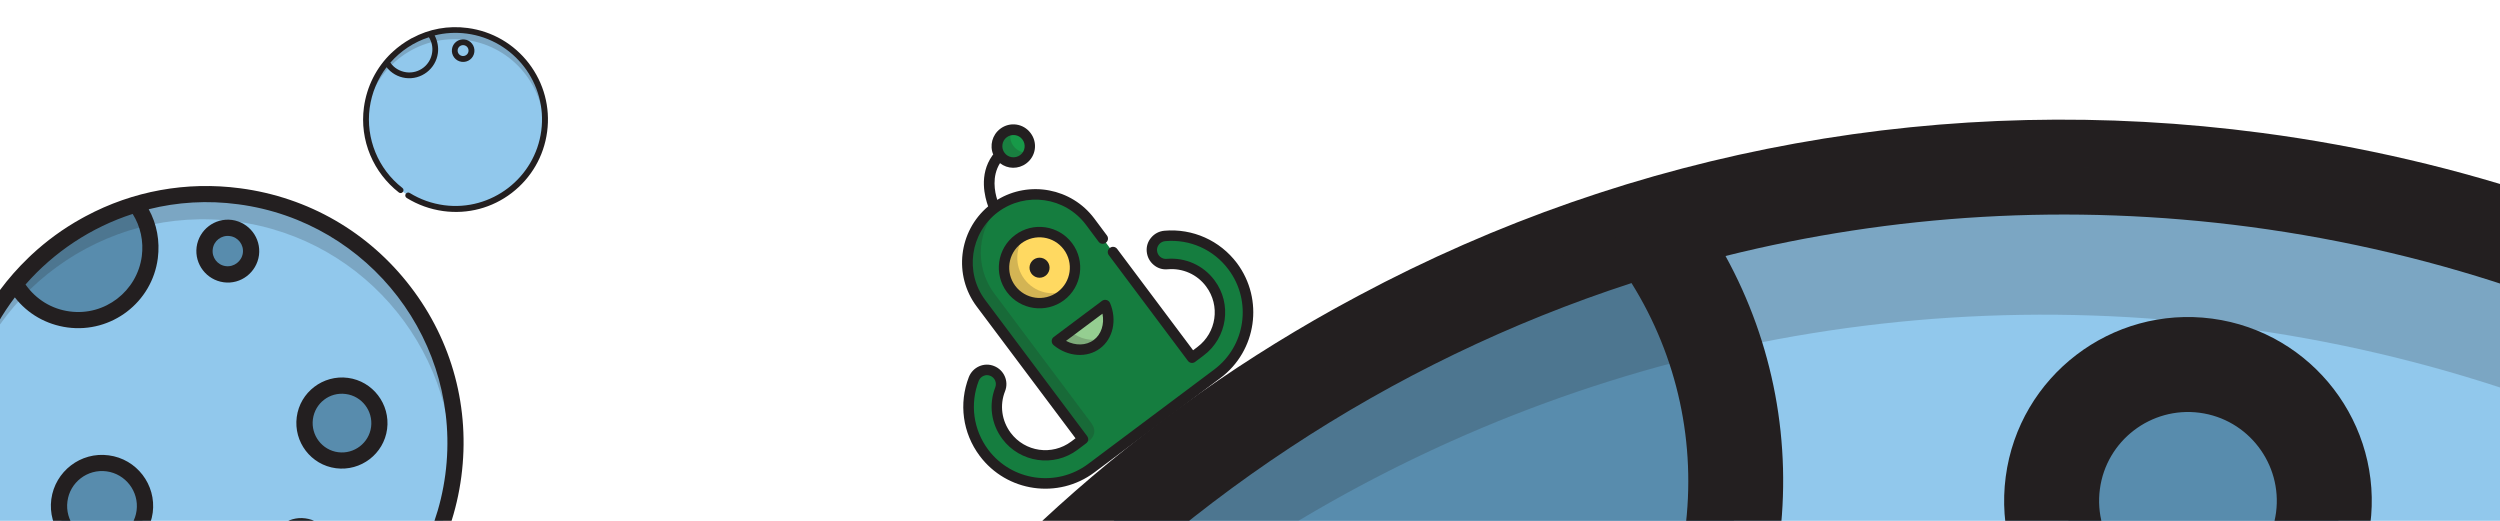 <?xml version="1.0" encoding="utf-8"?>
<!-- Generator: Adobe Illustrator 16.0.0, SVG Export Plug-In . SVG Version: 6.00 Build 0)  -->
<!DOCTYPE svg PUBLIC "-//W3C//DTD SVG 1.1//EN" "http://www.w3.org/Graphics/SVG/1.1/DTD/svg11.dtd">
<svg version="1.1" id="Livello_1" xmlns="http://www.w3.org/2000/svg" xmlns:xlink="http://www.w3.org/1999/xlink" x="0px" y="0px"
	 width="1920px" height="400px" viewBox="4 0 1920 400" enable-background="new 4 0 1920 400" xml:space="preserve">
<g>
	<defs>
		<rect id="SVGID_1_" x="4" y="0" width="1920" height="400"/>
	</defs>
	<clipPath id="SVGID_2_">
		<use xlink:href="#SVGID_1_"  overflow="visible"/>
	</clipPath>
	<g clip-path="url(#SVGID_2_)">
		<path fill="#91C8EC" d="M903.9,2130.2c-303.399-235.899-477-622-422.8-1030.399c81.1-612.2,643.2-1042.7,1255.4-961.601
			c612.199,81.1,1042.699,643.2,961.6,1255.4s-643.2,1042.7-1255.4,961.6c-162.699-21.6-312.5-77.1-443.399-158.5"/>
		<g>
			<ellipse fill="#588CAD" cx="2197.352" cy="1157.399" rx="168.395" ry="168.395"/>
			<ellipse fill="#588CAD" cx="2014.393" cy="1727.146" rx="106.497" ry="106.497"/>
			<path fill="#588CAD" d="M1334.199,412.5c11.7-88-13.1-172.399-62.6-238.1C1059.4,237.5,871,362.5,730.3,531
				c48.6,84.9,134.8,146.9,239.2,160.801C1147.4,715.4,1310.6,590.301,1334.199,412.5z"/>
			<ellipse fill="#588CAD" cx="1119.506" cy="1530.037" rx="193.194" ry="193.194"/>
			<ellipse fill="#588CAD" cx="1696.228" cy="384.709" rx="104.697" ry="104.697"/>
		</g>
		<g>
			<path fill="#231F20" d="M2291.699,2163.301c244.9-187.5,402-459.2,442.5-764.9s-40.5-609-228-853.8s-459.199-402-764.9-442.5
				C1499.199,70,1258.699,114.1,1047.5,227c-2.5,1.3-4.9,2.601-7.4,4c-3.9,2.101-7.7,4.2-11.6,6.3
				C947.4,282.4,872,337.2,803.699,400.7c-4.6,4.2-9.1,8.5-13.6,12.8c-0.3,0.301-0.5,0.5-0.8,0.801
				c-188.601,180.6-309.5,418-344.4,680.699c-27,203.601,0.7,410.601,79.9,598.9c76.899,182.6,200.2,343.5,356.7,465.1
				c15.899,12.4,38.8,9.5,51.199-6.399c12.4-15.899,9.5-38.8-6.399-51.2c-302.601-235.3-459.4-617.3-409.101-996.8
				c25.5-192.8,100.7-367,210.801-511.7c57.899,74.101,141.699,122.4,236.699,135c197.5,26.2,379.4-113.2,405.601-310.7
				c10.199-77-4.301-153.6-41.101-220.6c128-31.9,263.9-40.7,402.4-22.4c591.3,78.4,1008.6,623.2,930.2,1214.4
				c-78.4,591.3-623.2,1008.601-1214.4,930.2c-153.899-20.4-298.2-72-428.899-153.301c-17.101-10.6-39.601-5.399-50.2,11.7
				c-10.601,17.101-5.4,39.601,11.7,50.2c139.6,86.8,293.6,141.9,457.8,163.7C1743.6,2431.801,2046.8,2350.801,2291.699,2163.301z
				 M1298.1,407.7c-20.9,157.601-166.1,268.8-323.7,247.9c-81.3-10.8-152.399-54.4-198.6-121C904.199,388.301,1070.6,278,1257,217.4
				C1292.4,274.1,1306.9,340.801,1298.1,407.7z"/>
			<path fill="#231F20" d="M2170.4,1360.4c112,14.8,215.2-64.2,230-176.2s-64.2-215.199-176.2-230c-112-14.8-215.1,64.2-230,176.2
				C1979.4,1242.4,2058.5,1345.6,2170.4,1360.4z M2214.699,1026.6c72.101,9.6,123,76,113.5,148.1c-9.6,72.101-76,123-148.1,113.4
				c-72.101-9.601-123-76-113.5-148.101C2076.1,1067.9,2142.6,1017,2214.699,1026.6z"/>
			<path fill="#231F20" d="M1995.6,1868.801c78.2,10.399,150.2-44.801,160.5-123c10.4-78.2-44.8-150.2-123-160.5
				c-78.2-10.4-150.2,44.8-160.5,123C1862.3,1786.5,1917.4,1858.5,1995.6,1868.801z M2023.6,1657.6c38.3,5.1,65.3,40.399,60.3,78.7
				c-5.101,38.3-40.399,65.3-78.7,60.3c-38.3-5-65.3-40.4-60.3-78.7C1950,1679.6,1985.3,1652.6,2023.6,1657.6z"/>
			<path fill="#231F20" d="M1149.6,1302.301c-125.5-16.601-241.2,72-257.9,197.5c-16.6,125.6,72,241.199,197.5,257.899
				c125.601,16.601,241.2-72,257.9-197.5C1363.8,1434.6,1275.199,1318.9,1149.6,1302.301z M1274.9,1550.6
				c-11.399,85.7-90.3,146.2-176,134.8c-85.7-11.399-146.2-90.3-134.8-176s90.3-146.2,176-134.8
				C1225.699,1385.9,1286.199,1464.9,1274.9,1550.6z"/>
			<path fill="#231F20" d="M1702.9,244.7c-77.2-10.2-148.3,44.2-158.5,121.4s44.2,148.3,121.4,158.5s148.3-44.2,158.5-121.4
				C1834.5,326.1,1780.1,255,1702.9,244.7z M1675.4,452.301c-37.3-4.9-63.6-39.301-58.7-76.601c4.9-37.3,39.301-63.6,76.601-58.7
				c37.3,4.9,63.6,39.301,58.7,76.601C1747.1,430.9,1712.699,457.301,1675.4,452.301z"/>
		</g>
		<g opacity="0.2">
			<path fill="#231F20" d="M1721.5,251.5C2314.699,330.1,2737.3,860.301,2689.199,1450c3.4-18.6,6.4-37.5,8.9-56.5
				c81.1-612.199-349.4-1174.3-961.6-1255.399c-612.2-81-1174.301,349.5-1255.4,961.7c-2.5,19-4.5,38-6.1,56.899
				C582.1,574.7,1128.3,172.9,1721.5,251.5z"/>
		</g>
	</g>
	<g clip-path="url(#SVGID_2_)">
		<path fill="#91C8EC" d="M45.5,491.2C-6.4,450.9-36,384.9-26.8,315.1C-12.9,210.5,83.1,136.9,187.8,150.7
			C292.5,164.6,366,260.6,352.2,365.301C338.3,469.9,242.3,543.5,137.6,529.7c-27.8-3.7-53.399-13.2-75.8-27.1"/>
		<g>
			<ellipse fill="#588CAD" cx="266.581" cy="324.918" rx="28.8" ry="28.8"/>
			<ellipse fill="#588CAD" cx="235.305" cy="422.327" rx="18.199" ry="18.199"/>
			<path fill="#588CAD" d="M119,197.6c2-15-2.2-29.5-10.7-40.7c-36.3,10.8-68.5,32.1-92.5,61c8.3,14.5,23,25.1,40.9,27.5
				C87.1,249.4,115,228,119,197.6z"/>
			<ellipse fill="#588CAD" cx="82.324" cy="388.662" rx="32.999" ry="32.999"/>
			<ellipse fill="#588CAD" cx="180.883" cy="192.86" rx="17.899" ry="17.899"/>
		</g>
		<g>
			<path fill="#231F20" d="M282.7,496.9c41.899-32.1,68.699-78.5,75.6-130.8s-6.9-104.101-39-145.9c-32.1-41.9-78.5-68.7-130.8-75.6
				C147.1,139.1,106,146.7,69.9,166c-0.399,0.2-0.8,0.5-1.3,0.7c-0.7,0.4-1.3,0.7-2,1.1C52.7,175.5,39.8,184.9,28.2,195.7
				c-0.801,0.7-1.601,1.5-2.301,2.2l-0.1,0.1C-6.3,228.8-27,269.4-33,314.2c-4.601,34.8,0.1,70.2,13.7,102.4
				c13.1,31.2,34.199,58.7,61,79.5c2.699,2.1,6.6,1.6,8.699-1.101c2.101-2.699,1.601-6.6-1.1-8.699
				c-51.7-40.2-78.5-105.5-69.9-170.4c4.4-33,17.2-62.7,36-87.5c9.9,12.7,24.2,20.899,40.5,23.1c33.801,4.5,64.9-19.3,69.301-53.1
				c1.699-13.2-0.7-26.3-7-37.7c21.899-5.5,45.1-7,68.8-3.8C288.1,170.3,359.4,263.4,346,364.5C332.6,465.6,239.5,536.9,138.4,523.5
				c-26.3-3.5-51-12.3-73.3-26.199c-2.899-1.801-6.8-0.9-8.6,2c-1.8,2.899-0.9,6.8,2,8.6c23.899,14.8,50.2,24.3,78.3,28
				C189,542.801,240.9,528.9,282.7,496.9z M112.9,196.8c-3.6,26.9-28.399,46-55.3,42.4c-13.899-1.8-26-9.3-34-20.7
				c21.9-25,50.4-43.899,82.3-54.2C111.9,173.9,114.4,185.3,112.9,196.8z"/>
			<path fill="#231F20" d="M262,359.6c19.1,2.5,36.8-11,39.3-30.101c2.5-19.1-11-36.8-30.101-39.3c-19.1-2.5-36.8,11-39.3,30.101
				C229.4,339.4,242.8,357.1,262,359.6z M269.6,302.6c12.3,1.6,21,13,19.4,25.3c-1.601,12.3-13,21-25.3,19.4
				c-12.301-1.601-21-13-19.4-25.301C245.9,309.6,257.2,300.9,269.6,302.6z"/>
			<path fill="#231F20" d="M232.1,446.5c13.4,1.801,25.7-7.699,27.4-21c1.8-13.399-7.7-25.699-21-27.399c-13.4-1.8-25.7,7.7-27.4,21
				C209.3,432.5,218.7,444.801,232.1,446.5z M236.9,410.4c6.5,0.9,11.2,6.9,10.301,13.4c-0.9,6.5-6.9,11.199-13.4,10.3
				c-6.5-0.9-11.2-6.9-10.3-13.4C224.3,414.2,230.3,409.6,236.9,410.4z"/>
			<path fill="#231F20" d="M87.5,349.7C66,346.801,46.3,362,43.4,383.4C40.6,404.9,55.7,424.6,77.2,427.5
				c21.5,2.9,41.199-12.3,44.1-33.8C124.1,372.301,109,352.5,87.5,349.7z M108.9,392.1c-1.899,14.6-15.399,25-30.1,23
				c-14.6-1.9-25-15.4-23-30.101c1.9-14.6,15.4-25,30.1-23C100.5,364,110.8,377.5,108.9,392.1z"/>
			<path fill="#231F20" d="M182.1,168.9c-13.2-1.7-25.3,7.6-27.1,20.8c-1.7,13.2,7.6,25.3,20.8,27.1c13.2,1.801,25.3-7.6,27.1-20.8
				C204.6,182.8,195.3,170.7,182.1,168.9z M177.4,204.4c-6.399-0.8-10.899-6.7-10-13.101c0.801-6.399,6.7-10.899,13.101-10
				c6.399,0.801,10.899,6.7,10,13.101C189.6,200.7,183.7,205.2,177.4,204.4z"/>
		</g>
		<g opacity="0.2">
			<path fill="#231F20" d="M185.2,170.1C286.6,183.5,358.8,274.2,350.6,375c0.6-3.199,1.1-6.399,1.5-9.699
				C366,260.7,292.4,164.6,187.699,150.7C83.2,136.8-12.9,210.4-26.8,315.1c-0.4,3.2-0.801,6.5-1,9.7
				C-9.5,225.3,83.8,156.6,185.2,170.1z"/>
		</g>
	</g>
	<g clip-path="url(#SVGID_2_)">
		<path fill="#91C8EC" d="M311.7,146.1c-18.601-14.5-29.301-38.2-26-63.301c5-37.6,39.5-64.1,77.1-59.1s64.1,39.5,59.1,77.1
			c-5,37.601-39.5,64.101-77.1,59.101c-10-1.3-19.2-4.7-27.2-9.7"/>
		<g>
			<path fill="#231F20" d="M397,148.2c15-11.5,24.7-28.2,27.2-47c2.499-18.8-2.5-37.4-14-52.5c-11.5-15-28.2-24.7-47-27.2
				c-14.9-2-29.7,0.7-42.601,7.7c-0.2,0.1-0.3,0.2-0.5,0.2c-0.2,0.1-0.5,0.3-0.7,0.399c-5,2.801-9.6,6.101-13.8,10
				c-0.3,0.301-0.6,0.5-0.8,0.801c0,0,0,0-0.1,0c-11.601,11.1-19,25.699-21.2,41.8c-1.7,12.5,0,25.2,4.899,36.8
				c4.7,11.2,12.3,21.1,21.9,28.6c1,0.801,2.399,0.601,3.1-0.399c0.8-1,0.601-2.4-0.399-3.101C294.4,129.8,284.8,106.4,287.9,83
				c1.601-11.8,6.2-22.6,13-31.399c3.601,4.6,8.7,7.5,14.5,8.3c12.101,1.6,23.3-7,24.9-19.101c0.6-4.699-0.3-9.399-2.5-13.6
				c7.899-2,16.2-2.5,24.7-1.4c36.3,4.801,62,38.301,57.2,74.601c-4.801,36.3-38.301,62-74.601,57.2c-9.5-1.301-18.3-4.4-26.399-9.4
				c-1.101-0.7-2.4-0.3-3.101,0.7c-0.7,1.1-0.3,2.399,0.7,3.1c8.6,5.3,18,8.7,28.1,10.101C363.3,164.7,382,159.7,397,148.2z
				 M335.9,40.3c-1.3,9.7-10.2,16.5-19.899,15.2c-5-0.7-9.4-3.3-12.2-7.399c7.899-9,18.1-15.801,29.6-19.5
				C335.6,32.1,336.5,36.2,335.9,40.3z"/>
			<path fill="#231F20" d="M360.8,30.3c-4.7-0.6-9.101,2.7-9.7,7.5c-0.6,4.7,2.7,9.101,7.5,9.7c4.7,0.601,9.1-2.7,9.7-7.5
				C368.9,35.3,365.6,30.9,360.8,30.3z M359.1,43c-2.3-0.3-3.899-2.399-3.6-4.7c0.3-2.3,2.399-3.899,4.7-3.6
				c2.3,0.3,3.899,2.4,3.6,4.7S361.4,43.3,359.1,43z"/>
		</g>
		<g opacity="0.2">
			<path fill="#231F20" d="M362,30.7c36.399,4.8,62.399,37.4,59.5,73.6c0.2-1.1,0.399-2.3,0.5-3.5c5-37.6-21.5-72.199-59.101-77.1
				c-37.6-5-72.199,21.5-77.1,59.1c-0.2,1.2-0.3,2.301-0.4,3.5C292,50.6,325.5,25.9,362,30.7z"/>
		</g>
	</g>
	<g clip-path="url(#SVGID_2_)">
		<path fill="#157D3F" d="M851.1,183.3l-9.7-13c-17.3-23.1-50.1-27.899-73.3-10.5C745,177.1,740.199,209.9,757.6,233.1l78.1,104.399
			l-6.5,4.9c-16.399,12.3-39.8,8.9-52.1-7.5c-7.8-10.4-9.6-23.8-4.9-35.9c2.2-5.6-0.6-11.899-6.199-14c-5.601-2.1-11.9,0.601-14,6.2
			c-7.5,19.101-4.601,40.4,7.699,56.8c19.5,26,56.5,31.301,82.5,11.9l14.801-11.1L863.4,344l54.4-40.699l6.399-4.801L939,287.4
			c26-19.5,31.3-56.5,11.899-82.5c-12.3-16.4-31.8-25.2-52.3-23.4c-6,0.5-10.4,5.8-9.9,11.7c0.5,6,5.801,10.4,11.7,9.9
			c12.9-1.101,25.3,4.399,33.101,14.8c12.3,16.399,8.899,39.8-7.5,52.1l-6.5,4.9L858.8,193.8"/>
		<ellipse fill="#FFD961" cx="802.365" cy="205.602" rx="27.301" ry="27.301"/>
		<path fill="#95CE91" d="M815.8,262c9.3,7.7,21.8,8.9,30.6,2.3c8.8-6.6,11.101-19,6.4-30L815.8,262z"/>
		<path fill="#179948" d="M792.5,104.7c4.199,5.6,3,13.5-2.5,17.7c-5.601,4.2-13.5,3-17.7-2.5c-4.2-5.601-3-13.5,2.5-17.7
			C780.4,98,788.3,99.1,792.5,104.7z"/>
		<g opacity="0.2">
			<path fill="#231F20" d="M768.1,159.8C745,177.1,740.199,209.9,757.6,233.1l80.2,107.2c1-0.601,2.1-1.301,3.1-2
				c2.4-2.2,6.101-7,1-13.7l-74.2-99.101c-16-21.399-13.199-51.1,5.7-69.1C771.6,157.3,769.8,158.5,768.1,159.8z"/>
		</g>
		<g opacity="0.2">
			<path fill="#231F20" d="M790.699,214.3c-7.699-10.3-7-24.3,0.801-33.8c-1.9,0.8-3.801,1.9-5.5,3.2c-12.101,9-14.5,26.1-5.5,38.2
				c9,12.1,26.1,14.5,38.199,5.5c1.801-1.3,3.301-2.8,4.601-4.4C812,227.9,798.4,224.6,790.699,214.3z"/>
		</g>
		<g opacity="0.2">
			<path fill="#231F20" d="M825.9,254.4l-10.2,7.6c9.301,7.7,21.801,8.9,30.601,2.3c1.8-1.3,3.3-2.899,4.5-4.6
				C842.9,262.6,833.3,260.5,825.9,254.4z"/>
		</g>
		<g opacity="0.2">
			<path fill="#231F20" d="M782.4,112.2c-2.8-3.7-3.2-8.5-1.5-12.5c-2.2,0.3-4.3,1-6.1,2.4c-5.601,4.199-6.7,12.1-2.5,17.699
				c4.2,5.601,12.1,6.7,17.7,2.5c1.899-1.399,3.199-3.199,4.1-5.199C789.699,117.7,785.199,115.9,782.4,112.2z"/>
		</g>
		<g>
			<path fill="#231F20" d="M783.6,180.5c-13.8,10.3-16.6,30-6.3,43.8c10.3,13.801,30,16.601,43.8,6.301
				c13.8-10.301,16.6-30,6.3-43.801C817.1,173,797.4,170.1,783.6,180.5z M816.3,224.2c-10.3,7.7-24.9,5.6-32.601-4.7
				c-7.699-10.3-5.6-24.899,4.7-32.6s24.9-5.601,32.601,4.7C828.699,201.9,826.6,216.5,816.3,224.2z"/>
			<ellipse fill="#231F20" cx="802.365" cy="205.602" rx="7.7" ry="7.7"/>
			<path fill="#231F20" d="M850.3,231.1l-37,27.699c-1,0.7-1.601,1.9-1.601,3.101s0.5,2.399,1.5,3.2c10.9,9,25.601,10,35.601,2.5
				c10.1-7.5,13.2-21.9,7.7-34.9c-0.5-1.1-1.5-2-2.7-2.3C852.699,230.1,851.3,230.3,850.3,231.1z M844,261.1
				c-5.801,4.399-14.101,4.5-21.301,0.699l28-20.899C852.3,248.9,849.8,256.8,844,261.1z"/>
			<path fill="#231F20" d="M898.199,177.2c-4,0.4-7.5,2.2-10.1,5.3c-2.6,3-3.8,6.9-3.4,10.8c0.4,4,2.2,7.5,5.301,10.101
				c3,2.6,6.899,3.8,10.8,3.399c11.5-1,22.6,3.9,29.5,13.2c11,14.7,8,35.5-6.7,46.5l-3.3,2.5L862,191.2
				c-1.301-1.8-3.801-2.2-5.601-0.8c-1.8,1.3-2.2,3.8-0.8,5.6l60.7,81.101c1.3,1.8,3.8,2.199,5.6,0.8l6.5-4.9
				c18.2-13.6,22-39.6,8.3-57.8c-8.6-11.5-22.3-17.6-36.699-16.4c-1.801,0.2-3.601-0.399-5-1.6c-1.4-1.2-2.2-2.8-2.4-4.6
				c-0.2-1.801,0.4-3.601,1.6-5c1.2-1.4,2.801-2.2,4.601-2.4c19.1-1.7,37.3,6.5,48.7,21.8c18.1,24.2,13.199,58.7-11,76.8
				l-96.801,72.501c-24.199,18.1-58.699,13.199-76.8-11c-11.399-15.301-14.1-35.101-7.2-52.9c0.7-1.7,2-3,3.601-3.7
				c1.7-0.8,3.5-0.8,5.2-0.1c3.5,1.399,5.199,5.3,3.899,8.8c-5.2,13.3-3.2,28.2,5.4,39.7c13.6,18.2,39.6,22,57.8,8.3l6.5-4.9
				c1.8-1.3,2.2-3.8,0.8-5.6l-78.2-104.4c-16-21.3-11.6-51.6,9.7-67.6l0,0l0,0C791.699,147,822,151.3,838,172.6l9.699,13
				c1.301,1.8,3.801,2.199,5.601,0.8c1.8-1.3,2.2-3.8,0.8-5.601l-9.7-13c-17.5-23.399-50-29.3-74.5-14.3c-2-6.2-4.3-18,2.1-28.2
				c5.8,4.601,14.101,4.801,20.2,0.2c7.4-5.5,8.9-15.899,3.3-23.3c-5.5-7.4-15.899-8.9-23.3-3.3c-6.2,4.7-8.3,12.899-5.4,19.8
				c-0.3,0.2-0.5,0.5-0.699,0.8c-10.5,14.8-5.7,32.101-3.2,39c-22.7,19.101-26.8,52.9-8.8,76.9L830,336.6l-3.301,2.5
				c-14.699,11-35.5,8-46.5-6.7c-6.899-9.3-8.6-21.2-4.3-32c3-7.601-0.8-16.3-8.5-19.3c-3.7-1.5-7.7-1.4-11.399,0.199
				c-3.601,1.601-6.4,4.5-7.9,8.2c-7.9,20.4-4.8,43.101,8.3,60.601c20.8,27.8,60.3,33.5,88.101,12.7l96.8-72.5
				C969.1,269.5,974.8,230,954,202.1C940.9,184.7,920,175.3,898.199,177.2z M777.199,105.4c3.801-2.8,9.2-2.101,12,1.7
				c2.9,3.8,2.101,9.199-1.699,12c-3.801,2.8-9.2,2.1-12-1.7C772.699,113.7,773.4,108.2,777.199,105.4z"/>
		</g>
	</g>
</g>
</svg>
